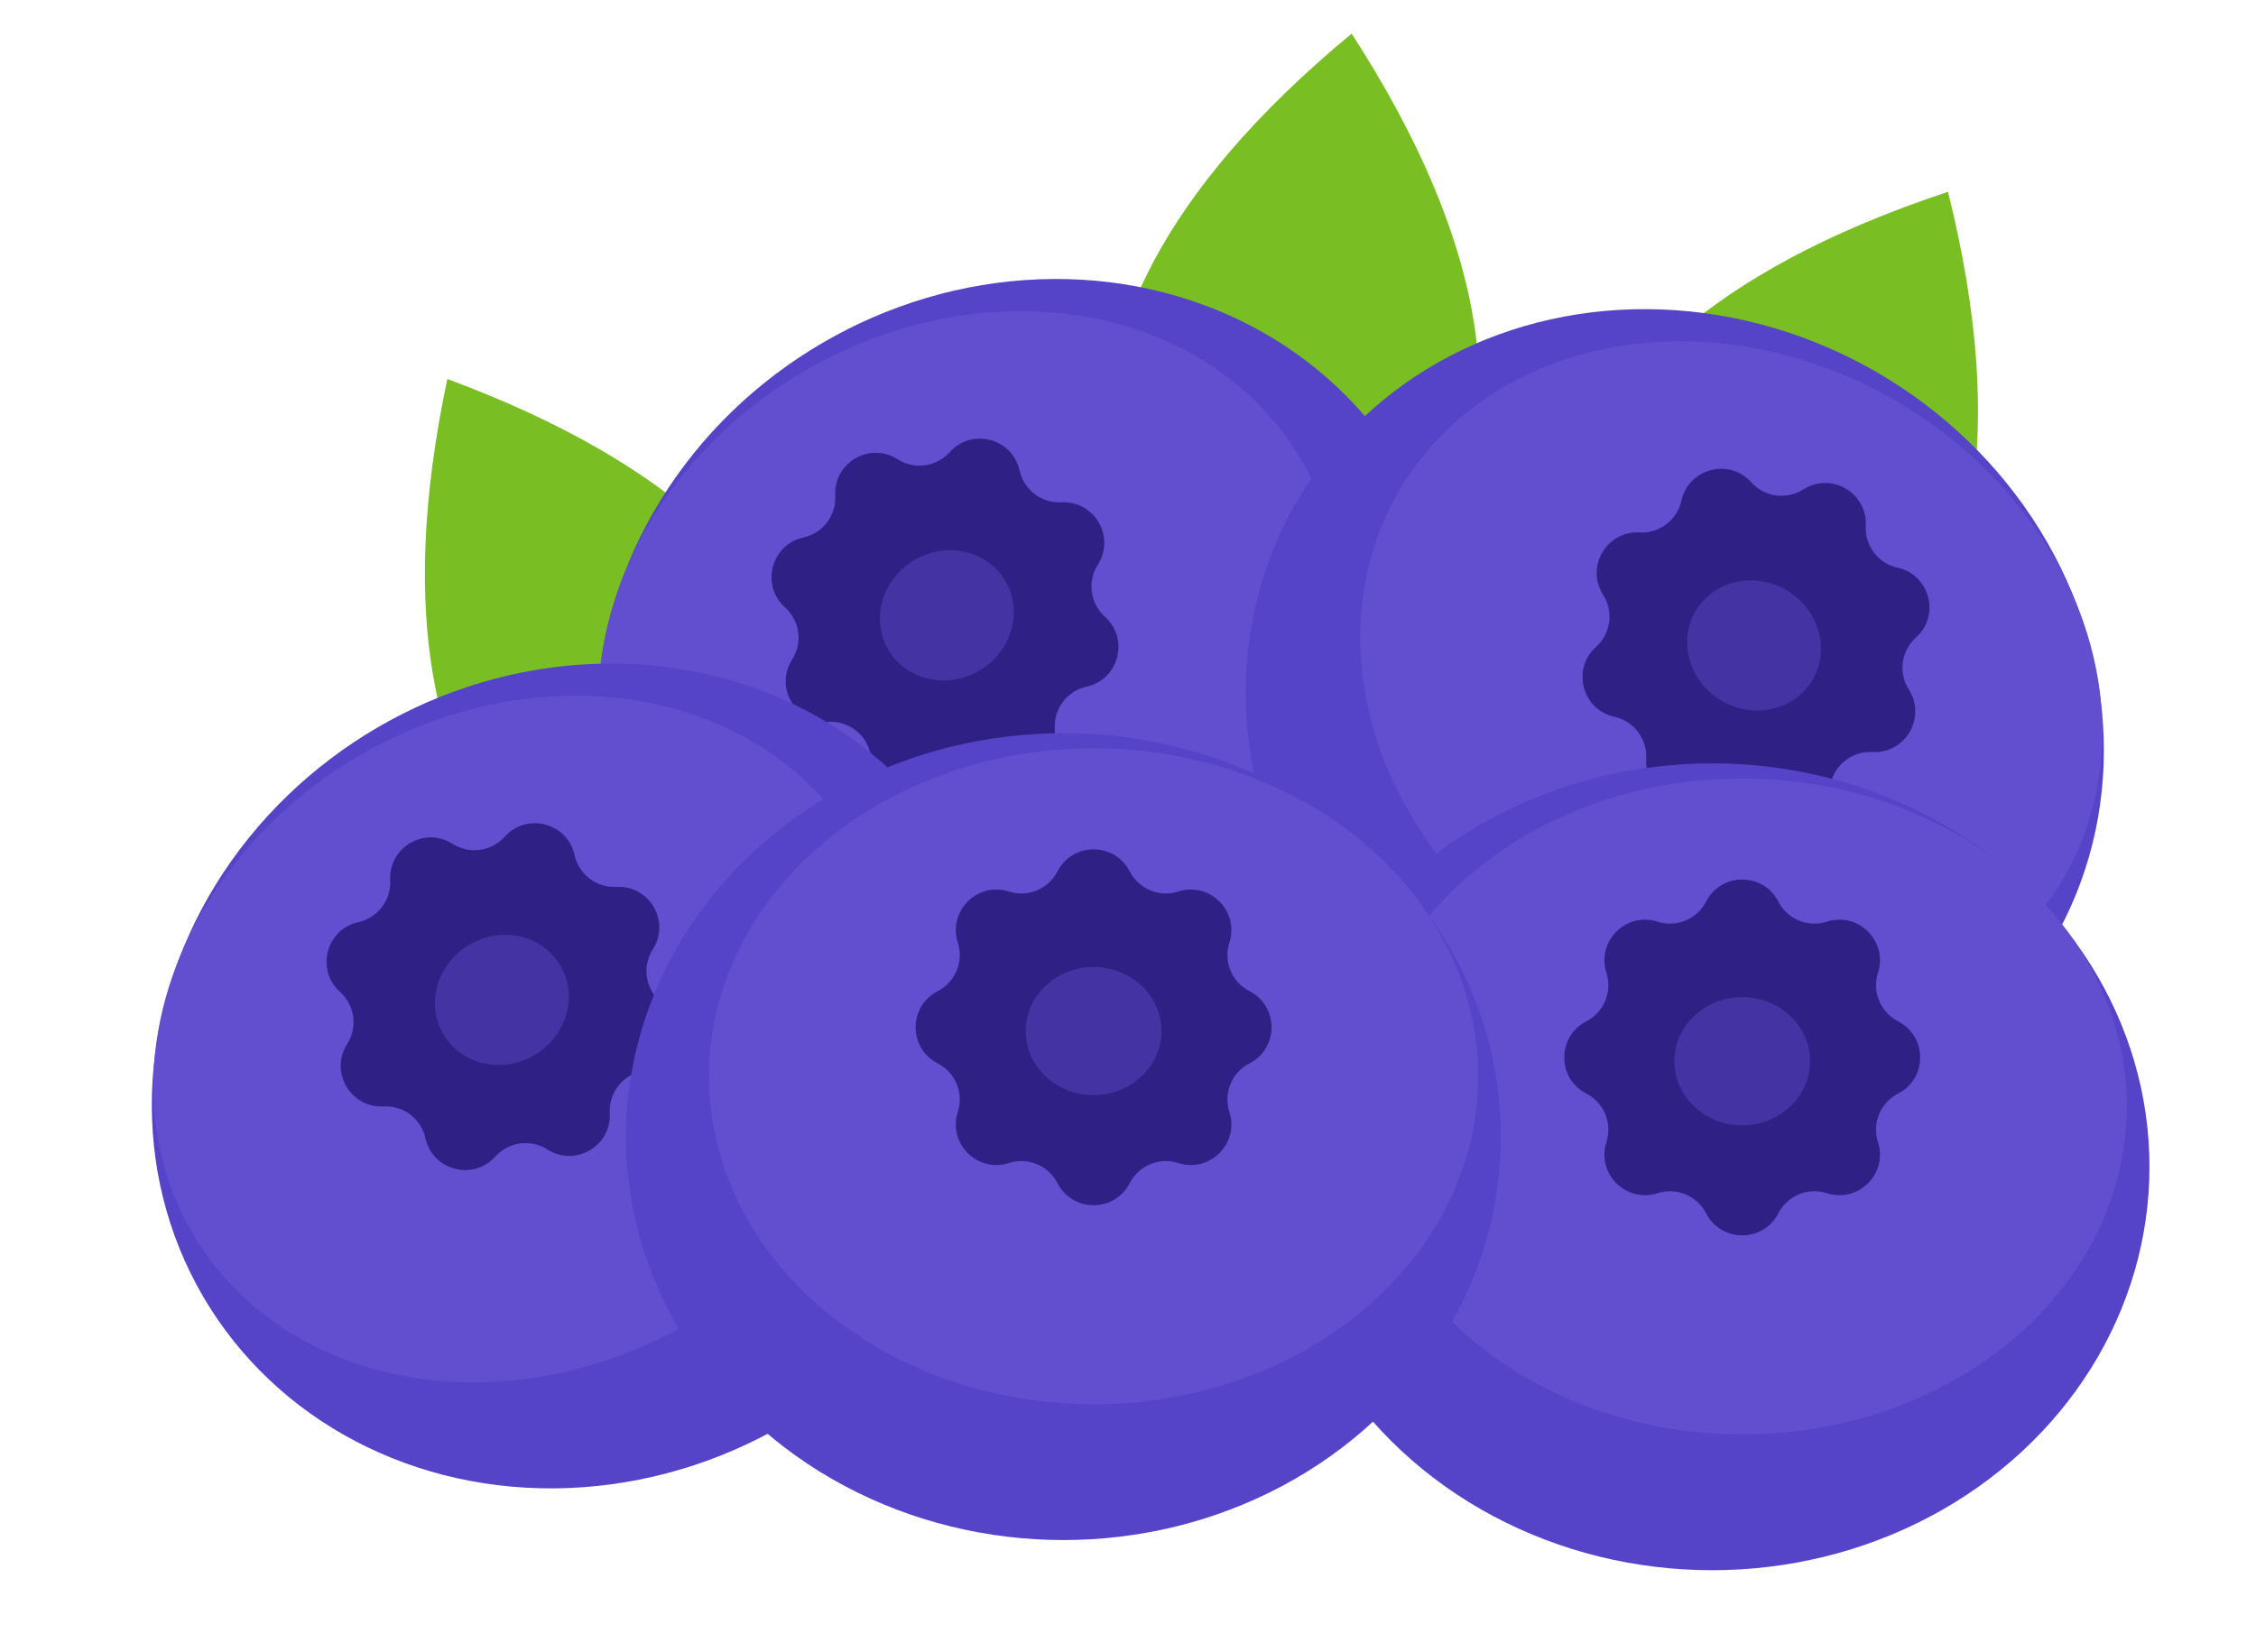<svg width="258" height="189" viewBox="0 0 258 189" fill="none" xmlns="http://www.w3.org/2000/svg">
<path d="M142.773 80.44C159.934 74.9 185.76 52.06 154.577 3.847C110.325 40.434 128.077 69.99 142.773 80.44Z" fill="#79BE22"/>
<path d="M185.37 89.811C203.989 90.836 236.912 78.716 222.78 21.941C167.23 40.308 174.562 74.616 185.37 89.811Z" fill="#79BE22"/>
<path d="M88.569 111.223C70.945 111.7 39.383 98.83 51.159 43.353C104.354 63.018 98.383 96.576 88.569 111.223Z" fill="#79BE22"/>
<ellipse cx="50.026" cy="46.145" rx="50.026" ry="46.145" transform="matrix(-0.864 0.504 0.504 0.864 137.297 14)" fill="#5543C8"/>
<ellipse cx="43.989" cy="37.52" rx="43.989" ry="37.52" transform="matrix(-0.864 0.504 0.504 0.864 129.973 20.273)" fill="#614FD0"/>
<path d="M102.652 52.531C99.465 50.496 95.312 52.921 95.517 56.697V56.697C95.64 58.967 94.101 60.993 91.88 61.483V61.483C88.188 62.297 86.965 66.948 89.78 69.474V69.474C91.472 70.992 91.817 73.513 90.593 75.429V75.429C88.558 78.616 90.982 82.769 94.758 82.565V82.565C97.029 82.442 99.054 83.981 99.544 86.201V86.201C100.359 89.894 105.01 91.116 107.535 88.301V88.301C109.054 86.609 111.574 86.265 113.491 87.489V87.489C116.678 89.523 120.831 87.099 120.626 83.323V83.323C120.503 81.053 122.042 79.027 124.263 78.537V78.537C127.955 77.722 129.178 73.072 126.363 70.546V70.546C124.671 69.028 124.326 66.507 125.55 64.591V64.591C127.585 61.404 125.161 57.25 121.385 57.455V57.455C119.114 57.578 117.089 56.039 116.599 53.819V53.819C115.784 50.126 111.133 48.904 108.608 51.718V51.718C107.089 53.411 104.569 53.755 102.652 52.531V52.531Z" fill="#2E2085"/>
<ellipse cx="7.763" cy="7.331" rx="7.763" ry="7.331" transform="matrix(-0.864 0.504 0.504 0.864 111.297 60.137)" fill="#4333A3"/>
<ellipse cx="50.026" cy="46.145" rx="50.026" ry="46.145" transform="matrix(-0.864 0.504 0.504 0.864 86.409 57.989)" fill="#5543C8"/>
<ellipse cx="43.989" cy="37.52" rx="43.989" ry="37.52" transform="matrix(-0.864 0.504 0.504 0.864 79.084 64.261)" fill="#614FD0"/>
<path d="M51.764 96.52C48.576 94.485 44.423 96.909 44.628 100.685V100.685C44.751 102.956 43.212 104.981 40.992 105.471V105.471C37.299 106.286 36.076 110.937 38.891 113.462V113.462C40.584 114.981 40.928 117.501 39.704 119.418V119.418C37.669 122.605 40.093 126.758 43.869 126.553V126.553C46.14 126.43 48.165 127.969 48.655 130.19V130.19C49.47 133.882 54.121 135.105 56.646 132.29V132.29C58.165 130.598 60.685 130.254 62.602 131.477V131.477C65.789 133.512 69.942 131.088 69.737 127.312V127.312C69.614 125.041 71.153 123.016 73.374 122.526V122.526C77.066 121.711 78.289 117.06 75.474 114.535V114.535C73.782 113.016 73.438 110.496 74.661 108.579V108.579C76.696 105.392 74.272 101.239 70.496 101.444V101.444C68.225 101.567 66.2 100.028 65.71 97.808V97.808C64.895 94.115 60.244 92.892 57.719 95.707V95.707C56.2 97.4 53.68 97.744 51.764 96.52V96.52Z" fill="#2E2085"/>
<ellipse cx="7.763" cy="7.331" rx="7.763" ry="7.331" transform="matrix(-0.864 0.504 0.504 0.864 60.408 104.126)" fill="#4333A3"/>
<ellipse cx="191.533" cy="82.522" rx="50.026" ry="46.145" transform="rotate(30.273 191.533 82.522)" fill="#5543C8"/>
<ellipse cx="197.991" cy="78.302" rx="43.989" ry="37.52" transform="rotate(30.273 197.991 78.302)" fill="#614FD0"/>
<path d="M206.236 55.981C209.424 53.947 213.577 56.371 213.372 60.147V60.147C213.249 62.417 214.788 64.443 217.008 64.933V64.933C220.701 65.748 221.924 70.398 219.109 72.924V72.924C217.416 74.442 217.072 76.963 218.296 78.879V78.879C220.331 82.067 217.907 86.22 214.131 86.015V86.015C211.86 85.892 209.835 87.431 209.345 89.651V89.651C208.53 93.344 203.879 94.566 201.354 91.751V91.751C199.835 90.059 197.315 89.715 195.398 90.939V90.939C192.211 92.974 188.058 90.549 188.262 86.773V86.773C188.386 84.503 186.847 82.477 184.626 81.987V81.987C180.934 81.172 179.711 76.522 182.526 73.996V73.996C184.218 72.478 184.562 69.957 183.339 68.041V68.041C181.304 64.854 183.728 60.7 187.504 60.905V60.905C189.775 61.028 191.8 59.489 192.29 57.269V57.269C193.105 53.576 197.756 52.354 200.281 55.169V55.169C201.799 56.861 204.32 57.205 206.236 55.981V55.981Z" fill="#2E2085"/>
<ellipse cx="200.6" cy="73.832" rx="7.763" ry="7.331" transform="rotate(30.273 200.6 73.832)" fill="#4333A3"/>
<ellipse cx="195.793" cy="133.459" rx="50.026" ry="46.145" fill="#5543C8"/>
<ellipse cx="199.243" cy="126.559" rx="43.989" ry="37.52" fill="#614FD0"/>
<path d="M195.112 103.126C196.838 99.762 201.647 99.762 203.374 103.126V103.126C204.412 105.149 206.763 106.122 208.927 105.426V105.426C212.527 104.268 215.927 107.669 214.77 111.269V111.269C214.073 113.433 215.047 115.783 217.07 116.822V116.822C220.434 118.548 220.434 123.357 217.07 125.084V125.084C215.047 126.122 214.073 128.473 214.77 130.637V130.637C215.927 134.237 212.527 137.637 208.927 136.48V136.48C206.763 135.783 204.412 136.757 203.374 138.78V138.78C201.647 142.144 196.838 142.144 195.112 138.78V138.78C194.073 136.757 191.723 135.783 189.558 136.48V136.48C185.959 137.637 182.558 134.237 183.716 130.637V130.637C184.412 128.473 183.439 126.122 181.416 125.084V125.084C178.052 123.357 178.052 118.548 181.416 116.822V116.822C183.439 115.783 184.412 113.433 183.716 111.269V111.269C182.558 107.669 185.959 104.268 189.558 105.426V105.426C191.723 106.122 194.073 105.149 195.112 103.126V103.126Z" fill="#2E2085"/>
<ellipse cx="199.243" cy="121.384" rx="7.763" ry="7.331" fill="#4333A3"/>
<ellipse cx="121.616" cy="130.009" rx="50.026" ry="46.145" fill="#5543C8"/>
<ellipse cx="125.066" cy="123.109" rx="43.989" ry="37.52" fill="#614FD0"/>
<path d="M120.935 99.676C122.661 96.312 127.47 96.312 129.197 99.676V99.676C130.235 101.699 132.586 102.672 134.75 101.976V101.976C138.35 100.818 141.75 104.219 140.593 107.818V107.818C139.896 109.983 140.87 112.333 142.893 113.371V113.371C146.257 115.098 146.257 119.907 142.893 121.634V121.634C140.87 122.672 139.896 125.023 140.593 127.187V127.187C141.75 130.787 138.35 134.187 134.75 133.029V133.029C132.586 132.333 130.235 133.307 129.197 135.33V135.33C127.47 138.694 122.661 138.694 120.935 135.33V135.33C119.896 133.307 117.546 132.333 115.382 133.029V133.029C111.782 134.187 108.381 130.787 109.539 127.187V127.187C110.235 125.023 109.262 122.672 107.239 121.634V121.634C103.875 119.907 103.875 115.098 107.239 113.371V113.371C109.262 112.333 110.235 109.983 109.539 107.818V107.818C108.381 104.219 111.782 100.818 115.382 101.976V101.976C117.546 102.672 119.896 101.699 120.935 99.676V99.676Z" fill="#2E2085"/>
<ellipse cx="125.066" cy="117.934" rx="7.763" ry="7.331" fill="#4333A3"/>
</svg>
